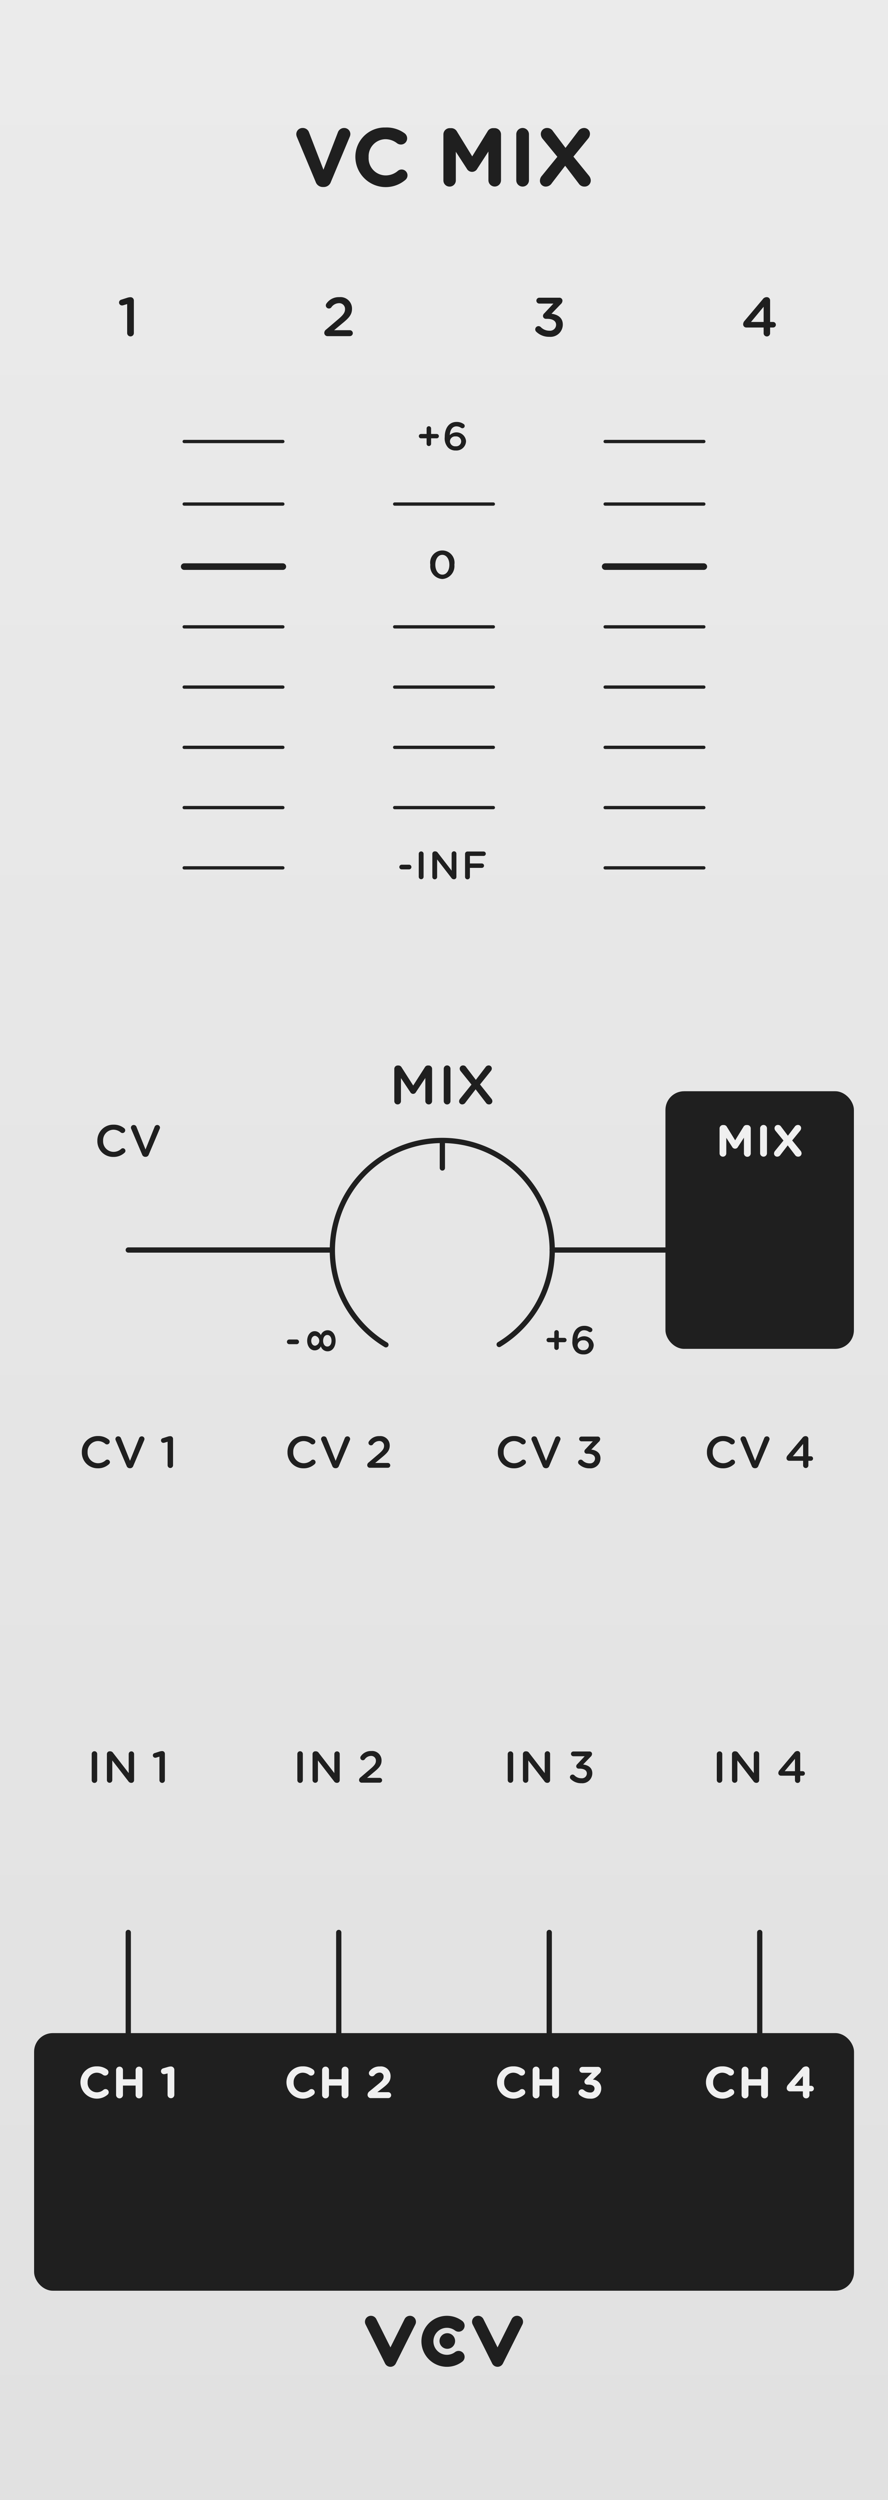 <?xml version="1.0" encoding="UTF-8" standalone="no"?>
<svg
   xmlns:dc="http://purl.org/dc/elements/1.1/"
   xmlns:cc="http://creativecommons.org/ns#"
   xmlns:rdf="http://www.w3.org/1999/02/22-rdf-syntax-ns#"
   xmlns:svg="http://www.w3.org/2000/svg"
   xmlns="http://www.w3.org/2000/svg"
   xmlns:sodipodi="http://sodipodi.sourceforge.net/DTD/sodipodi-0.dtd"
   xmlns:inkscape="http://www.inkscape.org/namespaces/inkscape"
   width="135"
   height="380"
   viewBox="0 0 135 380"
   version="1.1"
   id="svg278"
   sodipodi:docname="VC_MIX.svg"
   inkscape:version="0.92.3 (2405546, 2018-03-11)">
  <rect x="0" y="0" width="135" height="380" fill="#808080" stroke="none"/>
  <sodipodi:namedview
     pagecolor="#ffffff"
     bordercolor="#666666"
     borderopacity="1"
     objecttolerance="10"
     gridtolerance="10"
     guidetolerance="10"
     inkscape:pageopacity="0"
     inkscape:pageshadow="2"
     inkscape:window-width="716"
     inkscape:window-height="480"
     id="namedview280"
     showgrid="false"
     inkscape:zoom="0.62105263"
     inkscape:cx="67.500008"
     inkscape:cy="190"
     inkscape:window-x="0"
     inkscape:window-y="0"
     inkscape:window-maximized="0"
     inkscape:current-layer="svg278" />
  <defs
     id="defs7">
    <linearGradient
       id="e1639d59-b322-46c0-835a-47623bfc9ebc"
       x1="67.5"
       x2="67.5"
       y2="380"
       gradientUnits="userSpaceOnUse">
      <stop
         offset="0"
         stop-color="#ebebeb"
         id="stop2" />
      <stop
         offset="1"
         stop-color="#e1e1e1"
         id="stop4" />
    </linearGradient>
  </defs>
  <g
     id="b2569482-4225-4af9-992a-bc22878e51bd"
     data-name="FND BG">
    <rect
       x="0"
       width="135"
       height="380"
       fill="url(#e1639d59-b322-46c0-835a-47623bfc9ebc)"
       id="rect9" />
  </g>
  <g
     id="b100b6a9-0ee3-48df-b013-e29730c17715"
     data-name="FND GRAPH">
    <g
       id="g20">
      <path
         d="M59.359,359.753a.912.912,0,0,1-.816-.504l-2.964-5.929a.912.912,0,0,1,1.632-.816l2.148,4.297,2.148-4.297a.912.912,0,0,1,1.632.816l-2.964,5.929A.912.912,0,0,1,59.359,359.753Z"
         fill="#1f1f1f"
         id="path12" />
      <path
         d="M75.641,359.753a.912.912,0,0,1-.816-.504l-2.964-5.929a.912.912,0,0,1,1.632-.816l2.148,4.297,2.148-4.297a.912.912,0,0,1,1.632.816l-2.964,5.929A.912.912,0,0,1,75.641,359.753Z"
         fill="#1f1f1f"
         id="path14" />
      <path
         d="M67.942,359.753a3.876,3.876,0,1,1,2.327-6.977.912.912,0,1,1-1.096,1.459,2.034,2.034,0,0,0-1.231-.41,2.052,2.052,0,1,0,0,4.104,2.034,2.034,0,0,0,1.231-.41.912.912,0,1,1,1.096,1.459A3.845,3.845,0,0,1,67.942,359.753Z"
         fill="#1f1f1f"
         id="path16" />
      <circle
         cx="68.002"
         cy="355.831"
         r="1.186"
         fill="#1f1f1f"
         id="circle18" />
    </g>
    <line
       x1="107"
       y1="95.282"
       x2="92"
       y2="95.282"
       fill="none"
       stroke="#1f1f1f"
       stroke-linecap="round"
       stroke-linejoin="round"
       stroke-width="0.5"
       id="line22" />
    <line
       x1="107"
       y1="76.616"
       x2="92"
       y2="76.616"
       fill="none"
       stroke="#1f1f1f"
       stroke-linecap="round"
       stroke-linejoin="round"
       stroke-width="0.5"
       id="line24" />
    <line
       x1="107"
       y1="67.108"
       x2="92"
       y2="67.108"
       fill="none"
       stroke="#1f1f1f"
       stroke-linecap="round"
       stroke-linejoin="round"
       stroke-width="0.5"
       id="line26" />
    <line
       x1="107"
       y1="104.439"
       x2="92"
       y2="104.439"
       fill="none"
       stroke="#1f1f1f"
       stroke-linecap="round"
       stroke-linejoin="round"
       stroke-width="0.5"
       id="line28" />
    <line
       x1="107"
       y1="113.597"
       x2="92"
       y2="113.597"
       fill="none"
       stroke="#1f1f1f"
       stroke-linecap="round"
       stroke-linejoin="round"
       stroke-width="0.5"
       id="line30" />
    <line
       x1="107"
       y1="122.754"
       x2="92"
       y2="122.754"
       fill="none"
       stroke="#1f1f1f"
       stroke-linecap="round"
       stroke-linejoin="round"
       stroke-width="0.5"
       id="line32" />
    <line
       x1="75"
       y1="95.282"
       x2="60"
       y2="95.282"
       fill="none"
       stroke="#1f1f1f"
       stroke-linecap="round"
       stroke-linejoin="round"
       stroke-width="0.5"
       id="line34" />
    <line
       x1="75"
       y1="76.616"
       x2="60"
       y2="76.616"
       fill="none"
       stroke="#1f1f1f"
       stroke-linecap="round"
       stroke-linejoin="round"
       stroke-width="0.5"
       id="line36" />
    <line
       x1="75"
       y1="104.439"
       x2="60"
       y2="104.439"
       fill="none"
       stroke="#1f1f1f"
       stroke-linecap="round"
       stroke-linejoin="round"
       stroke-width="0.5"
       id="line38" />
    <line
       x1="75"
       y1="113.597"
       x2="60"
       y2="113.597"
       fill="none"
       stroke="#1f1f1f"
       stroke-linecap="round"
       stroke-linejoin="round"
       stroke-width="0.5"
       id="line40" />
    <line
       x1="75"
       y1="122.754"
       x2="60"
       y2="122.754"
       fill="none"
       stroke="#1f1f1f"
       stroke-linecap="round"
       stroke-linejoin="round"
       stroke-width="0.5"
       id="line42" />
    <rect
       x="101.166"
       y="165.868"
       width="28.65"
       height="39.157"
       rx="2.835"
       fill="#1f1f1f"
       id="rect44" />
    <line
       x1="19.5"
       y1="293.732"
       x2="19.5"
       y2="311.388"
       fill="none"
       stroke="#1f1f1f"
       stroke-linecap="round"
       stroke-linejoin="round"
       stroke-width="0.8"
       id="line46" />
    <line
       x1="51.5"
       y1="293.732"
       x2="51.5"
       y2="311.388"
       fill="none"
       stroke="#1f1f1f"
       stroke-linecap="round"
       stroke-linejoin="round"
       stroke-width="0.8"
       id="line48" />
    <line
       x1="83.5"
       y1="293.732"
       x2="83.5"
       y2="311.388"
       fill="none"
       stroke="#1f1f1f"
       stroke-linecap="round"
       stroke-linejoin="round"
       stroke-width="0.8"
       id="line50" />
    <line
       x1="115.5"
       y1="293.732"
       x2="115.5"
       y2="311.388"
       fill="none"
       stroke="#1f1f1f"
       stroke-linecap="round"
       stroke-linejoin="round"
       stroke-width="0.8"
       id="line52" />
    <line
       x1="50.344"
       y1="190"
       x2="19.5"
       y2="190"
       fill="none"
       stroke="#1f1f1f"
       stroke-linecap="round"
       stroke-linejoin="round"
       stroke-width="0.8"
       id="line54" />
    <rect
       x="5.184"
       y="309.03"
       width="124.65"
       height="39.157"
       rx="2.835"
       fill="#1f1f1f"
       id="rect56" />
    <line
       x1="107"
       y1="131.912"
       x2="92"
       y2="131.912"
       fill="none"
       stroke="#1f1f1f"
       stroke-linecap="round"
       stroke-linejoin="round"
       stroke-width="0.5"
       id="line58" />
    <line
       x1="107"
       y1="86.124"
       x2="92"
       y2="86.124"
       fill="none"
       stroke="#1f1f1f"
       stroke-linecap="round"
       stroke-linejoin="round"
       id="line60" />
    <line
       x1="43"
       y1="95.282"
       x2="28"
       y2="95.282"
       fill="none"
       stroke="#1f1f1f"
       stroke-linecap="round"
       stroke-linejoin="round"
       stroke-width="0.5"
       id="line62" />
    <line
       x1="43"
       y1="76.616"
       x2="28"
       y2="76.616"
       fill="none"
       stroke="#1f1f1f"
       stroke-linecap="round"
       stroke-linejoin="round"
       stroke-width="0.5"
       id="line64" />
    <line
       x1="43"
       y1="67.108"
       x2="28"
       y2="67.108"
       fill="none"
       stroke="#1f1f1f"
       stroke-linecap="round"
       stroke-linejoin="round"
       stroke-width="0.5"
       id="line66" />
    <line
       x1="43"
       y1="104.439"
       x2="28"
       y2="104.439"
       fill="none"
       stroke="#1f1f1f"
       stroke-linecap="round"
       stroke-linejoin="round"
       stroke-width="0.5"
       id="line68" />
    <line
       x1="43"
       y1="113.597"
       x2="28"
       y2="113.597"
       fill="none"
       stroke="#1f1f1f"
       stroke-linecap="round"
       stroke-linejoin="round"
       stroke-width="0.5"
       id="line70" />
    <line
       x1="43"
       y1="122.754"
       x2="28"
       y2="122.754"
       fill="none"
       stroke="#1f1f1f"
       stroke-linecap="round"
       stroke-linejoin="round"
       stroke-width="0.5"
       id="line72" />
    <line
       x1="43"
       y1="131.912"
       x2="28"
       y2="131.912"
       fill="none"
       stroke="#1f1f1f"
       stroke-linecap="round"
       stroke-linejoin="round"
       stroke-width="0.5"
       id="line74" />
    <line
       x1="43"
       y1="86.124"
       x2="28"
       y2="86.124"
       fill="none"
       stroke="#1f1f1f"
       stroke-linecap="round"
       stroke-linejoin="round"
       id="line76" />
    <g
       id="g84">
      <line
         x1="67.251"
         y1="177.532"
         x2="67.251"
         y2="173.809"
         fill="none"
         stroke="#1f1f1f"
         stroke-linecap="round"
         stroke-linejoin="round"
         stroke-width="0.8"
         id="line78" />
      <path
         d="M75.887,204.361a16.712,16.712,0,1,0-17.216.046"
         fill="none"
         stroke="#1f1f1f"
         stroke-linecap="round"
         stroke-linejoin="round"
         stroke-width="0.8"
         id="path80" />
      <circle
         cx="67.251"
         cy="190.056"
         r="20.694"
         fill="none"
         opacity="0.69"
         style="isolation: isolate"
         id="circle82" />
    </g>
    <line
       x1="101.644"
       y1="190"
       x2="83.961"
       y2="190"
       fill="none"
       stroke="#1f1f1f"
       stroke-linecap="round"
       stroke-linejoin="round"
       stroke-width="0.8"
       id="line86" />
  </g>
  <g
     id="f26a2dd4-d69e-42e5-81e5-e3013bc340da"
     data-name="FND TXT">
    <path
       d="M65.42,85.852v-.012a1.855,1.855,0,1,1,3.658-.012v.012a1.966,1.966,0,0,1-1.835,2.171A1.946,1.946,0,0,1,65.42,85.852Zm2.896,0v-.012c0-.828-.426-1.505-1.073-1.505-.648,0-1.062.66-1.062,1.493v.012c0,.828.419,1.505,1.073,1.505C67.908,87.345,68.316,86.673,68.316,85.852Z"
       fill="#1f1f1f"
       id="path89" />
    <g
       id="g99">
      <path
         d="M60.708,131.792a.36.36,0,0,1,.354-.36h1.128a.357.357,0,0,1,0,.714H61.062A.359.359,0,0,1,60.708,131.792Z"
         fill="#1f1f1f"
         id="path91" />
      <path
         d="M63.66,129.765a.369.369,0,0,1,.737,0V133.291a.369.369,0,0,1-.737,0Z"
         fill="#1f1f1f"
         id="path93" />
      <path
         d="M65.727,129.777a.37.37,0,0,1,.372-.372h.078a.464.464,0,0,1,.384.216l2.099,2.716v-2.579a.363.363,0,0,1,.726,0v3.526a.358.358,0,0,1-.359.365h-.03a.464.464,0,0,1-.384-.222l-2.159-2.794v2.663a.363.363,0,0,1-.726,0Z"
         fill="#1f1f1f"
         id="path95" />
      <path
         d="M70.7,129.801a.366.366,0,0,1,.372-.372h2.447a.336.336,0,0,1,0,.672H71.438v1.145H73.249a.336.336,0,0,1,0,.672H71.438V133.291a.369.369,0,0,1-.738,0Z"
         fill="#1f1f1f"
         id="path97" />
    </g>
    <g
       id="g105">
      <path
         d="M43.618,203.962a.36.36,0,0,1,.354-.36h1.127a.357.357,0,0,1,0,.714h-1.127A.359.359,0,0,1,43.618,203.962Z"
         fill="#1f1f1f"
         id="path101" />
      <path
         d="M49.812,205.399h-.013a1.06,1.06,0,0,1-1.02-.756,1.008,1.008,0,0,1-.936.612H47.833c-.642,0-1.134-.618-1.134-1.458,0-.839.486-1.457,1.134-1.457h.012a1.008,1.008,0,0,1,.936.612,1.076,1.076,0,0,1,1.008-.756h.012c.75,0,1.218.684,1.218,1.601S50.537,205.399,49.812,205.399ZM47.917,203.048h-.012c-.324,0-.588.3-.588.75,0,.45.264.75.581.75h.013a.763.763,0,0,0,.006-1.5Zm1.853-.132h-.012c-.384,0-.636.384-.636.881,0,.498.252.875.636.875h.012c.342,0,.63-.324.63-.875C50.399,203.247,50.117,202.917,49.77,202.917Z"
         fill="#1f1f1f"
         id="path103" />
    </g>
    <path
       d="M19.332,46.218l-.602.184a.745.745,0,0,1-.184.025.444.444,0,0,1-.107-.876l.885-.284a1.761,1.761,0,0,1,.5-.092h.017a.501.501,0,0,1,.509.509V50.625a.505.505,0,0,1-.509.509A.511.511,0,0,1,19.332,50.625Z"
       fill="#1f1f1f"
       id="path107" />
    <path
       d="M49.566,50.1l1.795-1.528c.801-.676,1.093-1.051,1.093-1.578a.876.876,0,0,0-.942-.91,1.43,1.43,0,0,0-1.152.651.472.472,0,0,1-.826-.309.508.508,0,0,1,.117-.317,2.258,2.258,0,0,1,1.936-.943,1.749,1.749,0,0,1,1.928,1.745v.017c0,.918-.483,1.419-1.519,2.262l-1.202,1.002h2.371a.451.451,0,1,1,0,.901H49.85a.493.493,0,0,1-.551-.484A.636.636,0,0,1,49.566,50.1Z"
       fill="#1f1f1f"
       id="path109" />
    <path
       d="M81.537,50.433a.494.494,0,0,1-.167-.367.499.499,0,0,1,.493-.493.494.494,0,0,1,.342.134,1.776,1.776,0,0,0,1.326.559.915.915,0,0,0,1.011-.884v-.017c0-.576-.526-.901-1.344-.901h-.209a.446.446,0,0,1-.442-.442.585.585,0,0,1,.217-.417l1.369-1.46H82.013a.447.447,0,1,1,0-.893H85.001a.46.46,0,0,1,.509.451.749.749,0,0,1-.292.559l-1.377,1.427c.885.109,1.72.559,1.72,1.636v.017a1.871,1.871,0,0,1-2.045,1.853A2.739,2.739,0,0,1,81.537,50.433Z"
       fill="#1f1f1f"
       id="path111" />
    <path
       d="M116.092,49.782h-2.613a.482.482,0,0,1-.5-.484.8.8,0,0,1,.225-.542L115.949,45.5a.728.728,0,0,1,.627-.334.495.495,0,0,1,.5.493v3.28h.451a.422.422,0,0,1,.426.425.415.415,0,0,1-.426.417h-.451v.868a.492.492,0,0,1-.984,0Zm0-.843V46.627l-1.92,2.312Z"
       fill="#1f1f1f"
       id="path113" />
    <g
       id="g121">
      <path
         d="M59.946,162.471a.515.515,0,0,1,.518-.518h.108a.539.539,0,0,1,.476.275l1.77,2.771,1.778-2.779a.516.516,0,0,1,.467-.267h.109a.514.514,0,0,1,.517.518v4.891a.507.507,0,0,1-.517.509.517.517,0,0,1-.51-.509V163.856l-1.427,2.145a.48.48,0,0,1-.86,0l-1.419-2.128v3.497a.498.498,0,0,1-.509.5.492.492,0,0,1-.501-.5Z"
         fill="#1f1f1f"
         id="path115" />
      <path
         d="M67.46,162.454a.513.513,0,0,1,1.026,0v4.908a.513.513,0,0,1-1.026,0Z"
         fill="#1f1f1f"
         id="path117" />
      <path
         d="M69.944,167.011l1.736-2.153-1.636-2.028a.653.653,0,0,1-.158-.384.494.494,0,0,1,.509-.501.529.529,0,0,1,.468.25l1.477,1.945,1.461-1.912a.577.577,0,0,1,.501-.284.471.471,0,0,1,.467.467.601.601,0,0,1-.158.393l-1.636,2.036,1.72,2.146a.637.637,0,0,1,.158.384.493.493,0,0,1-.509.5.527.527,0,0,1-.468-.25l-1.569-2.045-1.544,2.011a.587.587,0,0,1-.501.284.468.468,0,0,1-.467-.476A.634.634,0,0,1,69.944,167.011Z"
         fill="#1f1f1f"
         id="path119" />
    </g>
    <g
       id="g129">
      <path
         d="M109.392,171.525a.518.518,0,0,1,.522-.522h.115a.535.535,0,0,1,.474.271l1.261,2.053,1.267-2.06a.512.512,0,0,1,.468-.264h.115a.518.518,0,0,1,.521.522v3.767a.519.519,0,1,1-1.037,0v-2.364l-.914,1.409a.488.488,0,0,1-.867,0l-.901-1.389v2.358a.509.509,0,0,1-.515.508.503.503,0,0,1-.509-.508Z"
         fill="#f0f0f0"
         id="path123" />
      <path
         d="M115.557,171.512a.521.521,0,1,1,1.043,0V175.292a.521.521,0,1,1-1.043,0Z"
         fill="#f0f0f0"
         id="path125" />
      <path
         d="M117.83,174.933l1.28-1.571-1.206-1.471a.638.638,0,0,1-.155-.386.502.502,0,0,1,.515-.515.546.546,0,0,1,.48.257l1.037,1.382,1.029-1.355a.598.598,0,0,1,.509-.285.476.476,0,0,1,.474.481.618.618,0,0,1-.155.4l-1.206,1.477,1.273,1.565a.639.639,0,0,1,.156.386.502.502,0,0,1-.516.515.548.548,0,0,1-.48-.257l-1.111-1.457-1.098,1.43a.595.595,0,0,1-.508.284.477.477,0,0,1-.475-.481A.622.622,0,0,1,117.83,174.933Z"
         fill="#f0f0f0"
         id="path127" />
    </g>
    <g
       id="g141">
      <path
         d="M47.996,27.661l-2.84-6.794a1.203,1.203,0,0,1-.112-.463.945.945,0,0,1,.964-.951,1.002,1.002,0,0,1,.976.676l2.189,5.668,2.215-5.73a.998.998,0,0,1,.926-.613.929.929,0,0,1,.95.926,1.105,1.105,0,0,1-.1.425l-2.865,6.857a1.13,1.13,0,0,1-1.088.763h-.125A1.133,1.133,0,0,1,47.996,27.661Z"
         fill="#1f1f1f"
         id="path131" />
      <path
         d="M54.027,23.933v-.025a4.451,4.451,0,0,1,4.566-4.529,4.633,4.633,0,0,1,2.928.889.96.96,0,0,1,.376.763.939.939,0,0,1-.95.938,1.009,1.009,0,0,1-.576-.188,2.882,2.882,0,0,0-1.789-.625,2.595,2.595,0,0,0-2.54,2.728v.025a2.601,2.601,0,0,0,2.54,2.753,2.814,2.814,0,0,0,1.902-.688.892.892,0,1,1,1.15,1.364,4.615,4.615,0,0,1-7.607-3.403Z"
         fill="#1f1f1f"
         id="path133" />
      <path
         d="M67.41,20.441a.955.955,0,0,1,.963-.963h.213a.988.988,0,0,1,.875.5l2.328,3.791,2.34-3.804a.941.941,0,0,1,.863-.488h.213a.956.956,0,0,1,.963.963v6.957a.957.957,0,1,1-1.914,0V23.031l-1.689,2.603a.901.901,0,0,1-1.602,0l-1.664-2.564v4.354a.94.94,0,0,1-.951.938.929.929,0,0,1-.938-.938Z"
         fill="#1f1f1f"
         id="path135" />
      <path
         d="M78.488,20.416a.963.963,0,1,1,1.927,0v6.982a.963.963,0,1,1-1.927,0Z"
         fill="#1f1f1f"
         id="path137" />
      <path
         d="M82.369,26.735,84.734,23.832l-2.228-2.715a1.182,1.182,0,0,1-.288-.713.928.928,0,0,1,.951-.951,1.012,1.012,0,0,1,.889.476L85.973,22.481,87.875,19.979a1.098,1.098,0,0,1,.938-.525.881.881,0,0,1,.877.888,1.142,1.142,0,0,1-.289.738l-2.227,2.728,2.353,2.89a1.185,1.185,0,0,1,.288.713.928.928,0,0,1-.951.951,1.012,1.012,0,0,1-.889-.476l-2.052-2.69-2.027,2.64a1.1,1.1,0,0,1-.938.526.879.879,0,0,1-.875-.888A1.144,1.144,0,0,1,82.369,26.735Z"
         fill="#1f1f1f"
         id="path139" />
    </g>
    <g
       id="g149">
      <path
         d="M13.941,266.603a.417.417,0,0,1,.834,0v3.983a.417.417,0,0,1-.834,0Z"
         fill="#1f1f1f"
         id="path143" />
      <path
         d="M16.252,266.616a.417.417,0,0,1,.42-.42h.088a.525.525,0,0,1,.434.244l2.371,3.069V266.596a.41.41,0,0,1,.819,0v3.983a.405.405,0,0,1-.406.414h-.034a.525.525,0,0,1-.434-.25L17.071,267.585v3.008a.41.41,0,0,1-.819,0Z"
         fill="#1f1f1f"
         id="path145" />
      <path
         d="M24.238,267.009l-.487.149a.602.602,0,0,1-.149.021.366.366,0,0,1-.365-.353.362.362,0,0,1,.277-.359l.719-.23a1.442,1.442,0,0,1,.406-.075h.014a.407.407,0,0,1,.413.413v4.011a.411.411,0,0,1-.413.414.415.415,0,0,1-.414-.414Z"
         fill="#1f1f1f"
         id="path147" />
    </g>
    <g
       id="g157">
      <path
         d="M45.205,266.603a.417.417,0,0,1,.834,0v3.983a.417.417,0,0,1-.834,0Z"
         fill="#1f1f1f"
         id="path151" />
      <path
         d="M47.515,266.616a.417.417,0,0,1,.42-.42h.089a.525.525,0,0,1,.434.244l2.371,3.069V266.596a.41.41,0,0,1,.819,0v3.983a.405.405,0,0,1-.406.414H51.207a.525.525,0,0,1-.434-.25L48.334,267.585v3.008a.41.41,0,0,1-.819,0Z"
         fill="#1f1f1f"
         id="path153" />
      <path
         d="M54.805,270.159l1.456-1.24c.65-.548.888-.854.888-1.28a.712.712,0,0,0-.766-.739,1.162,1.162,0,0,0-.936.529.384.384,0,0,1-.67-.25.414.414,0,0,1,.095-.258,1.834,1.834,0,0,1,1.571-.766,1.42,1.42,0,0,1,1.565,1.416v.014c0,.745-.394,1.151-1.233,1.836l-.975.813h1.924a.366.366,0,0,1,0,.732H55.035a.4.4,0,0,1-.447-.393A.517.517,0,0,1,54.805,270.159Z"
         fill="#1f1f1f"
         id="path155" />
    </g>
    <g
       id="g165">
      <path
         d="M77.188,266.603a.417.417,0,0,1,.833,0v3.984a.417.417,0,0,1-.833,0Z"
         fill="#1f1f1f"
         id="path159" />
      <path
         d="M79.498,266.617a.418.418,0,0,1,.42-.42h.088a.524.524,0,0,1,.434.244l2.371,3.069v-2.914a.41.41,0,0,1,.82,0v3.984a.405.405,0,0,1-.407.413h-.034a.526.526,0,0,1-.434-.251l-2.438-3.157v3.008a.41.41,0,0,1-.819,0Z"
         fill="#1f1f1f"
         id="path161" />
      <path
         d="M86.78,270.431a.4.4,0,0,1-.136-.298.406.406,0,0,1,.4-.4.399.399,0,0,1,.277.108,1.442,1.442,0,0,0,1.077.454.742.742,0,0,0,.819-.718v-.014c0-.467-.426-.731-1.09-.731H87.959a.362.362,0,0,1-.359-.359.473.473,0,0,1,.177-.338l1.111-1.186H87.166a.362.362,0,1,1,0-.725H89.592a.374.374,0,0,1,.414.366.606.606,0,0,1-.238.454l-1.117,1.159c.718.088,1.396.454,1.396,1.328v.014a1.519,1.519,0,0,1-1.66,1.504A2.221,2.221,0,0,1,86.78,270.431Z"
         fill="#1f1f1f"
         id="path163" />
    </g>
    <g
       id="g171">
      <path
         d="M14.802,173.416v-.014a2.4,2.4,0,0,1,2.446-2.453,2.485,2.485,0,0,1,1.625.535.416.416,0,0,1,.163.332.417.417,0,0,1-.664.325,1.722,1.722,0,0,0-1.132-.427,1.596,1.596,0,0,0-1.564,1.674v.013a1.598,1.598,0,0,0,1.564,1.68,1.696,1.696,0,0,0,1.186-.454.384.384,0,0,1,.251-.095.397.397,0,0,1,.394.386.402.402,0,0,1-.136.298,2.424,2.424,0,0,1-1.721.637A2.385,2.385,0,0,1,14.802,173.416Z"
         fill="#1f1f1f"
         id="path167" />
      <path
         d="M21.612,175.502l-1.659-3.902a.46.46,0,0,1-.048-.196.41.41,0,0,1,.42-.406.436.436,0,0,1,.427.298l1.369,3.421,1.389-3.449a.428.428,0,0,1,.399-.271.403.403,0,0,1,.413.399.458.458,0,0,1-.041.176l-1.666,3.929a.496.496,0,0,1-.48.339h-.048A.495.495,0,0,1,21.612,175.502Z"
         fill="#1f1f1f"
         id="path169" />
    </g>
    <g
       id="g179">
      <path
         d="M108.972,266.603a.417.417,0,0,1,.833,0v3.984a.417.417,0,0,1-.833,0Z"
         fill="#1f1f1f"
         id="path173" />
      <path
         d="M111.281,266.617a.418.418,0,0,1,.42-.42h.088a.525.525,0,0,1,.434.244l2.371,3.069v-2.914a.41.41,0,0,1,.82,0v3.984a.405.405,0,0,1-.407.413h-.034a.526.526,0,0,1-.434-.251l-2.438-3.157v3.008a.41.41,0,0,1-.819,0Z"
         fill="#1f1f1f"
         id="path175" />
      <path
         d="M120.854,269.902h-2.121a.392.392,0,0,1-.406-.393.65.65,0,0,1,.184-.44l2.229-2.643a.591.591,0,0,1,.508-.271.402.402,0,0,1,.406.4v2.663h.366a.343.343,0,0,1,.346.345.337.337,0,0,1-.346.339h-.366v.705a.399.399,0,0,1-.799,0Zm0-.684V267.342l-1.559,1.876Z"
         fill="#1f1f1f"
         id="path177" />
    </g>
    <g
       id="g187">
      <path
         d="M12.443,220.742v-.014a2.4,2.4,0,0,1,2.446-2.452,2.489,2.489,0,0,1,1.626.535.416.416,0,0,1,.162.332.405.405,0,0,1-.413.406.41.41,0,0,1-.251-.081,1.716,1.716,0,0,0-1.131-.427,1.596,1.596,0,0,0-1.565,1.673v.014a1.598,1.598,0,0,0,1.565,1.68,1.702,1.702,0,0,0,1.186-.454.374.374,0,0,1,.25-.095.396.396,0,0,1,.394.386.402.402,0,0,1-.136.298,2.422,2.422,0,0,1-1.721.637A2.385,2.385,0,0,1,12.443,220.742Z"
         fill="#1f1f1f"
         id="path181" />
      <path
         d="M19.254,222.829l-1.659-3.902a.466.466,0,0,1-.048-.197.411.411,0,0,1,.42-.407.438.438,0,0,1,.428.298L19.763,222.043l1.389-3.448a.429.429,0,0,1,.399-.271.405.405,0,0,1,.414.4.497.497,0,0,1-.041.176l-1.667,3.93a.495.495,0,0,1-.481.338h-.047A.494.494,0,0,1,19.254,222.829Z"
         fill="#1f1f1f"
         id="path183" />
      <path
         d="M25.48,219.144l-.488.149a.624.624,0,0,1-.149.02.36.36,0,0,1-.088-.711l.718-.23a1.437,1.437,0,0,1,.407-.075h.013a.407.407,0,0,1,.414.414v4.011a.413.413,0,1,1-.826,0Z"
         fill="#1f1f1f"
         id="path185" />
    </g>
    <g
       id="g195">
      <path
         d="M43.707,220.743V220.729a2.4,2.4,0,0,1,2.445-2.453,2.485,2.485,0,0,1,1.626.535.416.416,0,0,1,.163.332.417.417,0,0,1-.664.325,1.723,1.723,0,0,0-1.132-.427,1.596,1.596,0,0,0-1.564,1.674v.013a1.598,1.598,0,0,0,1.564,1.68,1.7,1.7,0,0,0,1.187-.454.379.379,0,0,1,.25-.095.396.396,0,0,1,.393.386.401.401,0,0,1-.135.298,2.424,2.424,0,0,1-1.721.637A2.385,2.385,0,0,1,43.707,220.743Z"
         fill="#1f1f1f"
         id="path189" />
      <path
         d="M50.518,222.829l-1.66-3.902a.46.46,0,0,1-.047-.196.41.41,0,0,1,.42-.406.436.436,0,0,1,.427.298l1.368,3.421,1.389-3.449a.43.43,0,0,1,.4-.271.403.403,0,0,1,.413.399.477.477,0,0,1-.041.176l-1.666,3.929a.498.498,0,0,1-.481.339h-.047A.494.494,0,0,1,50.518,222.829Z"
         fill="#1f1f1f"
         id="path191" />
      <path
         d="M56.045,222.294l1.457-1.24c.65-.548.888-.854.888-1.28a.711.711,0,0,0-.766-.739,1.158,1.158,0,0,0-.935.529.383.383,0,0,1-.292.128.379.379,0,0,1-.38-.379.415.415,0,0,1,.096-.258,1.834,1.834,0,0,1,1.571-.766,1.42,1.42,0,0,1,1.565,1.416v.014c0,.745-.393,1.151-1.233,1.836l-.976.813h1.924a.366.366,0,1,1,0,.732H56.275a.4.4,0,0,1-.447-.393A.517.517,0,0,1,56.045,222.294Z"
         fill="#1f1f1f"
         id="path193" />
    </g>
    <g
       id="g203">
      <path
         d="M75.689,220.742v-.014a2.4,2.4,0,0,1,2.446-2.452,2.487,2.487,0,0,1,1.626.535.416.416,0,0,1,.162.332.405.405,0,0,1-.413.406.412.412,0,0,1-.251-.081,1.714,1.714,0,0,0-1.131-.427,1.596,1.596,0,0,0-1.564,1.673v.014a1.597,1.597,0,0,0,1.564,1.68,1.7,1.7,0,0,0,1.186-.454.377.377,0,0,1,.251-.095.389.389,0,0,1,.257.684,2.422,2.422,0,0,1-1.721.637A2.385,2.385,0,0,1,75.689,220.742Z"
         fill="#1f1f1f"
         id="path197" />
      <path
         d="M82.501,222.829l-1.66-3.902A.466.466,0,0,1,80.793,218.73a.411.411,0,0,1,.42-.407.438.438,0,0,1,.428.298l1.368,3.421,1.389-3.448a.43.43,0,0,1,.399-.271.405.405,0,0,1,.414.4.477.477,0,0,1-.041.176l-1.666,3.93a.497.497,0,0,1-.481.338h-.048A.493.493,0,0,1,82.501,222.829Z"
         fill="#1f1f1f"
         id="path199" />
      <path
         d="M88.021,222.564a.399.399,0,0,1-.135-.298.405.405,0,0,1,.399-.4.398.398,0,0,1,.277.108,1.441,1.441,0,0,0,1.077.454.743.743,0,0,0,.82-.718v-.014c0-.467-.428-.731-1.091-.731H89.2a.361.361,0,0,1-.358-.359.471.471,0,0,1,.176-.338l1.111-1.186H88.408a.362.362,0,1,1,0-.725H90.833a.373.373,0,0,1,.413.366.607.607,0,0,1-.236.454l-1.118,1.159c.718.088,1.396.454,1.396,1.328v.014a1.519,1.519,0,0,1-1.66,1.504A2.222,2.222,0,0,1,88.021,222.564Z"
         fill="#1f1f1f"
         id="path201" />
    </g>
    <g
       id="g211">
      <path
         d="M107.473,220.742v-.014a2.4,2.4,0,0,1,2.446-2.452,2.489,2.489,0,0,1,1.626.535.416.416,0,0,1,.162.332.405.405,0,0,1-.413.406.41.41,0,0,1-.251-.081,1.716,1.716,0,0,0-1.131-.427,1.596,1.596,0,0,0-1.565,1.673v.014a1.598,1.598,0,0,0,1.565,1.68,1.702,1.702,0,0,0,1.186-.454.374.374,0,0,1,.25-.095.396.396,0,0,1,.394.386.402.402,0,0,1-.136.298,2.422,2.422,0,0,1-1.721.637A2.385,2.385,0,0,1,107.473,220.742Z"
         fill="#1f1f1f"
         id="path205" />
      <path
         d="M114.283,222.829l-1.659-3.902a.466.466,0,0,1-.048-.197.411.411,0,0,1,.42-.407.438.438,0,0,1,.428.298L114.792,222.043l1.389-3.448a.429.429,0,0,1,.399-.271.405.405,0,0,1,.414.4.497.497,0,0,1-.041.176l-1.667,3.93a.495.495,0,0,1-.481.338h-.047A.494.494,0,0,1,114.283,222.829Z"
         fill="#1f1f1f"
         id="path207" />
      <path
         d="M122.095,222.036h-2.121a.392.392,0,0,1-.406-.393.653.653,0,0,1,.183-.44l2.229-2.643a.592.592,0,0,1,.508-.271.403.403,0,0,1,.407.4v2.663h.365a.343.343,0,0,1,.346.345.337.337,0,0,1-.346.339h-.365v.705a.4.4,0,0,1-.8,0Zm0-.684v-1.876l-1.559,1.876Z"
         fill="#1f1f1f"
         id="path209" />
    </g>
    <g
       id="g219">
      <path
         d="M43.55,316.552v-.013a2.411,2.411,0,0,1,2.473-2.453,2.507,2.507,0,0,1,1.585.481.523.523,0,0,1,.204.414.509.509,0,0,1-.516.508.551.551,0,0,1-.312-.102,1.559,1.559,0,0,0-.969-.339,1.405,1.405,0,0,0-1.375,1.477v.014a1.408,1.408,0,0,0,1.375,1.49,1.524,1.524,0,0,0,1.03-.373.483.483,0,1,1,.623.738,2.498,2.498,0,0,1-4.119-1.843Z"
         fill="#f0f0f0"
         id="path213" />
      <path
         d="M48.968,314.648a.521.521,0,1,1,1.043,0V316.044h1.925v-1.396a.521.521,0,1,1,1.043,0v3.78a.521.521,0,1,1-1.043,0v-1.423H50.011v1.423a.521.521,0,1,1-1.043,0Z"
         fill="#f0f0f0"
         id="path215" />
      <path
         d="M56.148,317.894l1.349-1.104c.589-.481.819-.745.819-1.138a.582.582,0,0,0-.637-.617,1.003,1.003,0,0,0-.772.414.479.479,0,0,1-.826-.325.518.518,0,0,1,.122-.325,1.865,1.865,0,0,1,1.544-.698,1.462,1.462,0,0,1,1.633,1.463v.013c0,.793-.406,1.186-1.246,1.836l-.772.597h1.653a.454.454,0,0,1,.453.454.448.448,0,0,1-.453.447h-2.575a.5.5,0,0,1-.562-.495A.659.659,0,0,1,56.148,317.894Z"
         fill="#f0f0f0"
         id="path217" />
    </g>
    <g
       id="g227">
      <path
         d="M12.23,316.552v-.013a2.411,2.411,0,0,1,2.474-2.453,2.509,2.509,0,0,1,1.585.481.523.523,0,0,1,.203.414.509.509,0,0,1-.515.508.546.546,0,0,1-.312-.102,1.563,1.563,0,0,0-.969-.339,1.406,1.406,0,0,0-1.376,1.477v.014a1.409,1.409,0,0,0,1.376,1.49,1.519,1.519,0,0,0,1.029-.373.483.483,0,1,1,.623.738,2.498,2.498,0,0,1-4.119-1.843Z"
         fill="#f0f0f0"
         id="path221" />
      <path
         d="M17.648,314.648a.522.522,0,1,1,1.044,0V316.044h1.924v-1.396a.521.521,0,1,1,1.043,0v3.78a.521.521,0,1,1-1.043,0v-1.423H18.692v1.423a.522.522,0,0,1-1.044,0Z"
         fill="#f0f0f0"
         id="path223" />
      <path
         d="M25.474,315.156l-.366.095a.852.852,0,0,1-.183.027.457.457,0,0,1-.454-.447.463.463,0,0,1,.346-.447l.67-.196a1.87,1.87,0,0,1,.488-.088h.014a.515.515,0,0,1,.515.515v3.821a.515.515,0,0,1-1.029,0Z"
         fill="#f0f0f0"
         id="path225" />
    </g>
    <g
       id="g235">
      <path
         d="M75.557,316.552v-.013a2.411,2.411,0,0,1,2.473-2.453,2.507,2.507,0,0,1,1.585.481.523.523,0,0,1,.204.414.509.509,0,0,1-.516.508.551.551,0,0,1-.312-.102,1.559,1.559,0,0,0-.969-.339,1.405,1.405,0,0,0-1.375,1.477v.014a1.408,1.408,0,0,0,1.375,1.49,1.524,1.524,0,0,0,1.03-.373.483.483,0,1,1,.623.738,2.498,2.498,0,0,1-4.119-1.843Z"
         fill="#f0f0f0"
         id="path229" />
      <path
         d="M80.975,314.648a.521.521,0,1,1,1.043,0V316.044h1.925v-1.396a.521.521,0,1,1,1.043,0v3.78a.521.521,0,1,1-1.043,0v-1.423h-1.925v1.423a.521.521,0,1,1-1.043,0Z"
         fill="#f0f0f0"
         id="path231" />
      <path
         d="M88.128,318.449a.515.515,0,0,1-.176-.373.509.509,0,0,1,.501-.501.494.494,0,0,1,.332.128,1.355,1.355,0,0,0,.929.353.594.594,0,0,0,.67-.576v-.014c0-.386-.345-.603-.928-.603H89.294a.451.451,0,0,1-.447-.447.588.588,0,0,1,.224-.427l.921-.928h-1.456a.447.447,0,1,1,0-.895h2.31a.472.472,0,0,1,.528.461.757.757,0,0,1-.312.583l-.928.888a1.315,1.315,0,0,1,1.273,1.328v.014a1.547,1.547,0,0,1-1.707,1.552A2.32,2.32,0,0,1,88.128,318.449Z"
         fill="#f0f0f0"
         id="path233" />
    </g>
    <g
       id="g243">
      <path
         d="M107.325,316.552v-.013a2.411,2.411,0,0,1,2.474-2.453,2.509,2.509,0,0,1,1.585.481.523.523,0,0,1,.203.414.509.509,0,0,1-.515.508.546.546,0,0,1-.312-.102,1.563,1.563,0,0,0-.969-.339,1.406,1.406,0,0,0-1.376,1.477v.014a1.409,1.409,0,0,0,1.376,1.49,1.519,1.519,0,0,0,1.029-.373.483.483,0,1,1,.623.738,2.498,2.498,0,0,1-4.119-1.843Z"
         fill="#f0f0f0"
         id="path237" />
      <path
         d="M112.743,314.648a.522.522,0,1,1,1.044,0V316.044h1.924v-1.396a.521.521,0,1,1,1.043,0v3.78a.521.521,0,1,1-1.043,0v-1.423h-1.924v1.423a.522.522,0,0,1-1.044,0Z"
         fill="#f0f0f0"
         id="path239" />
      <path
         d="M122.059,317.887h-1.951a.488.488,0,0,1-.508-.481.847.847,0,0,1,.243-.569l2.06-2.391a.765.765,0,0,1,.65-.353.495.495,0,0,1,.502.495V317.04h.25a.425.425,0,0,1,.427.427.419.419,0,0,1-.427.42h-.25v.569a.495.495,0,0,1-.502.494.489.489,0,0,1-.494-.494Zm0-.847v-1.477l-1.261,1.477Z"
         fill="#f0f0f0"
         id="path241" />
    </g>
    <g
       id="g249">
      <path
         d="M64.855,66.623h-.852a.328.328,0,0,1-.329-.33.332.332,0,0,1,.329-.33h.852v-.834a.342.342,0,0,1,.684,0v.834h.852a.333.333,0,0,1,.33.33.329.329,0,0,1-.33.33h-.852v.833a.342.342,0,1,1-.684,0Z"
         fill="#1f1f1f"
         id="path245" />
      <path
         d="M68.122,68.032a2.056,2.056,0,0,1-.51-1.601V66.419c0-1.284.611-2.285,1.799-2.285a1.831,1.831,0,0,1,1.05.3.355.355,0,0,1,.186.318.348.348,0,0,1-.354.342.395.395,0,0,1-.187-.054,1.23,1.23,0,0,0-.72-.233c-.623,0-.971.563-1.007,1.331a1.455,1.455,0,0,1,2.471.899v.012A1.457,1.457,0,0,1,69.291,68.476,1.562,1.562,0,0,1,68.122,68.032Zm1.99-.954v-.012a.763.763,0,0,0-.857-.731.773.773,0,0,0-.852.737V67.084a.785.785,0,0,0,.87.75A.758.758,0,0,0,70.112,67.078Z"
         fill="#1f1f1f"
         id="path247" />
    </g>
    <g
       id="g255">
      <path
         d="M84.267,204.014H83.415a.328.328,0,0,1-.329-.33.332.332,0,0,1,.329-.33h.852V202.521a.342.342,0,1,1,.684,0v.833h.852a.333.333,0,0,1,.33.33.329.329,0,0,1-.33.33H84.95v.834a.342.342,0,0,1-.684,0Z"
         fill="#1f1f1f"
         id="path251" />
      <path
         d="M87.533,205.423a2.056,2.056,0,0,1-.51-1.601v-.012c0-1.284.611-2.285,1.799-2.285a1.831,1.831,0,0,1,1.05.3.355.355,0,0,1,.186.318.348.348,0,0,1-.354.342.395.395,0,0,1-.187-.054,1.23,1.23,0,0,0-.72-.233c-.623,0-.971.563-1.007,1.331a1.455,1.455,0,0,1,2.471.899v.012a1.457,1.457,0,0,1-1.56,1.427A1.562,1.562,0,0,1,87.533,205.423Zm1.99-.954V204.458a.763.763,0,0,0-.857-.731.773.773,0,0,0-.852.737v.012a.785.785,0,0,0,.87.75A.758.758,0,0,0,89.523,204.47Z"
         fill="#1f1f1f"
         id="path253" />
    </g>
  </g>
  <g
     id="ec80eb08-5ef3-4b92-be12-7a7dd106ae5d"
     data-name="components"
     inkscape:groupmode="layer"
     style="display:none">
    <circle
       id="b77e801d-dd90-4476-b120-3a0a04675861"
       data-name="Mix#PJ301MPort"
       cx="115.5"
       cy="190"
       r="5"
       style="fill:#0000ff" />
    <circle
       id="a94610b9-4eac-42bd-8286-56a762db9093"
       data-name="In1#PJ301MPort"
       cx="19.5"
       cy="286"
       r="5"
       style="fill:#00ff00" />
    <circle
       id="b480d0c1-a1ac-42ce-8ce3-3858e4e2b223"
       data-name="In2#PJ301MPort"
       cx="51.5"
       cy="286"
       r="5"
       style="fill:#00ff00" />
    <circle
       id="acf78965-deb2-41d3-9f24-05357986d536"
       data-name="In3#PJ301MPort"
       cx="83.5"
       cy="286"
       r="5"
       style="fill:#00ff00" />
    <circle
       id="af7f8a97-e781-4ca5-866b-7d675285837f"
       data-name="MixCv#PJ301MPort"
       cx="19.5"
       cy="190"
       r="5"
       style="fill:#00ff00" />
    <circle
       id="b6e91b42-b4ef-448d-83d9-3054ad66d486"
       data-name="In4#PJ301MPort"
       cx="115.5"
       cy="285.89"
       r="5"
       style="fill:#00ff00" />
    <circle
       id="a5eeb088-8d83-4383-b20d-7e75d268876e"
       data-name="Cv1#PJ301MPort"
       cx="19.5"
       cy="237.842"
       r="5"
       style="fill:#00ff00" />
    <circle
       id="f31b46a8-cd48-4c2a-8e94-6e7716edb4a6"
       data-name="Cv2#PJ301MPort"
       cx="51.5"
       cy="237.842"
       r="5"
       style="fill:#00ff00" />
    <circle
       id="b3354a79-9813-43de-b497-488be175f30a"
       data-name="Cv3#PJ301MPort"
       cx="83.5"
       cy="237.842"
       r="5"
       style="fill:#00ff00" />
    <circle
       id="bd4a7e50-cc2b-4112-9ae7-7dc425107095"
       data-name="Cv4#PJ301MPort"
       cx="115.5"
       cy="237.842"
       r="5"
       style="fill:#00ff00" />
    <circle
       id="b08a807e-54f2-49f5-b914-d22db3b99e07"
       data-name="Out2#PJ301MPort"
       cx="51.5"
       cy="334"
       r="5"
       style="fill:#0000ff" />
    <circle
       id="ad9e31dd-6755-4a0f-ada2-7ccf31220867"
       data-name="Out1#PJ301MPort"
       cx="19.5"
       cy="334"
       r="5"
       style="fill:#0000ff" />
    <circle
       id="a36293be-2db7-4766-ab6b-fe203482aa2e"
       data-name="Out3#PJ301MPort"
       cx="83.5"
       cy="334"
       r="5"
       style="fill:#0000ff" />
    <circle
       id="a73f0784-eb1d-460f-bf66-b88d36782c73"
       data-name="Out4#PJ301MPort"
       cx="115.5"
       cy="334"
       r="5"
       style="fill:#0000ff" />
    <circle
       id="bc9804d2-c040-4549-a735-e9fd14d0a33a"
       data-name="Level1#LEDSlider"
       cx="19.5"
       cy="99.228"
       r="5"
       style="fill:#ff0000" />
    <circle
       id="ee552751-8d36-4c4c-9d12-414b1aa59c88"
       data-name="Level2#LEDSlider"
       cx="51.5"
       cy="99.228"
       r="5"
       style="fill:#ff0000" />
    <circle
       id="b72426f8-97d3-418f-8098-15a5ad6bca66"
       data-name="Level3#LEDSlider"
       cx="83.5"
       cy="99.228"
       r="5"
       style="fill:#ff0000" />
    <circle
       id="a1911370-3501-4832-bfbb-e6df4d881bb9"
       data-name="Level4#LEDSlider"
       cx="115.5"
       cy="99.228"
       r="5"
       style="fill:#ff0000" />
    <circle
       id="ebc0ddb9-097d-4c98-adac-2ae5b4461a7b"
       data-name="Mix#RoundBlackKnob"
       cx="67.251"
       cy="190.056"
       r="5"
       style="fill:#ff0000" />
  </g>
</svg>
